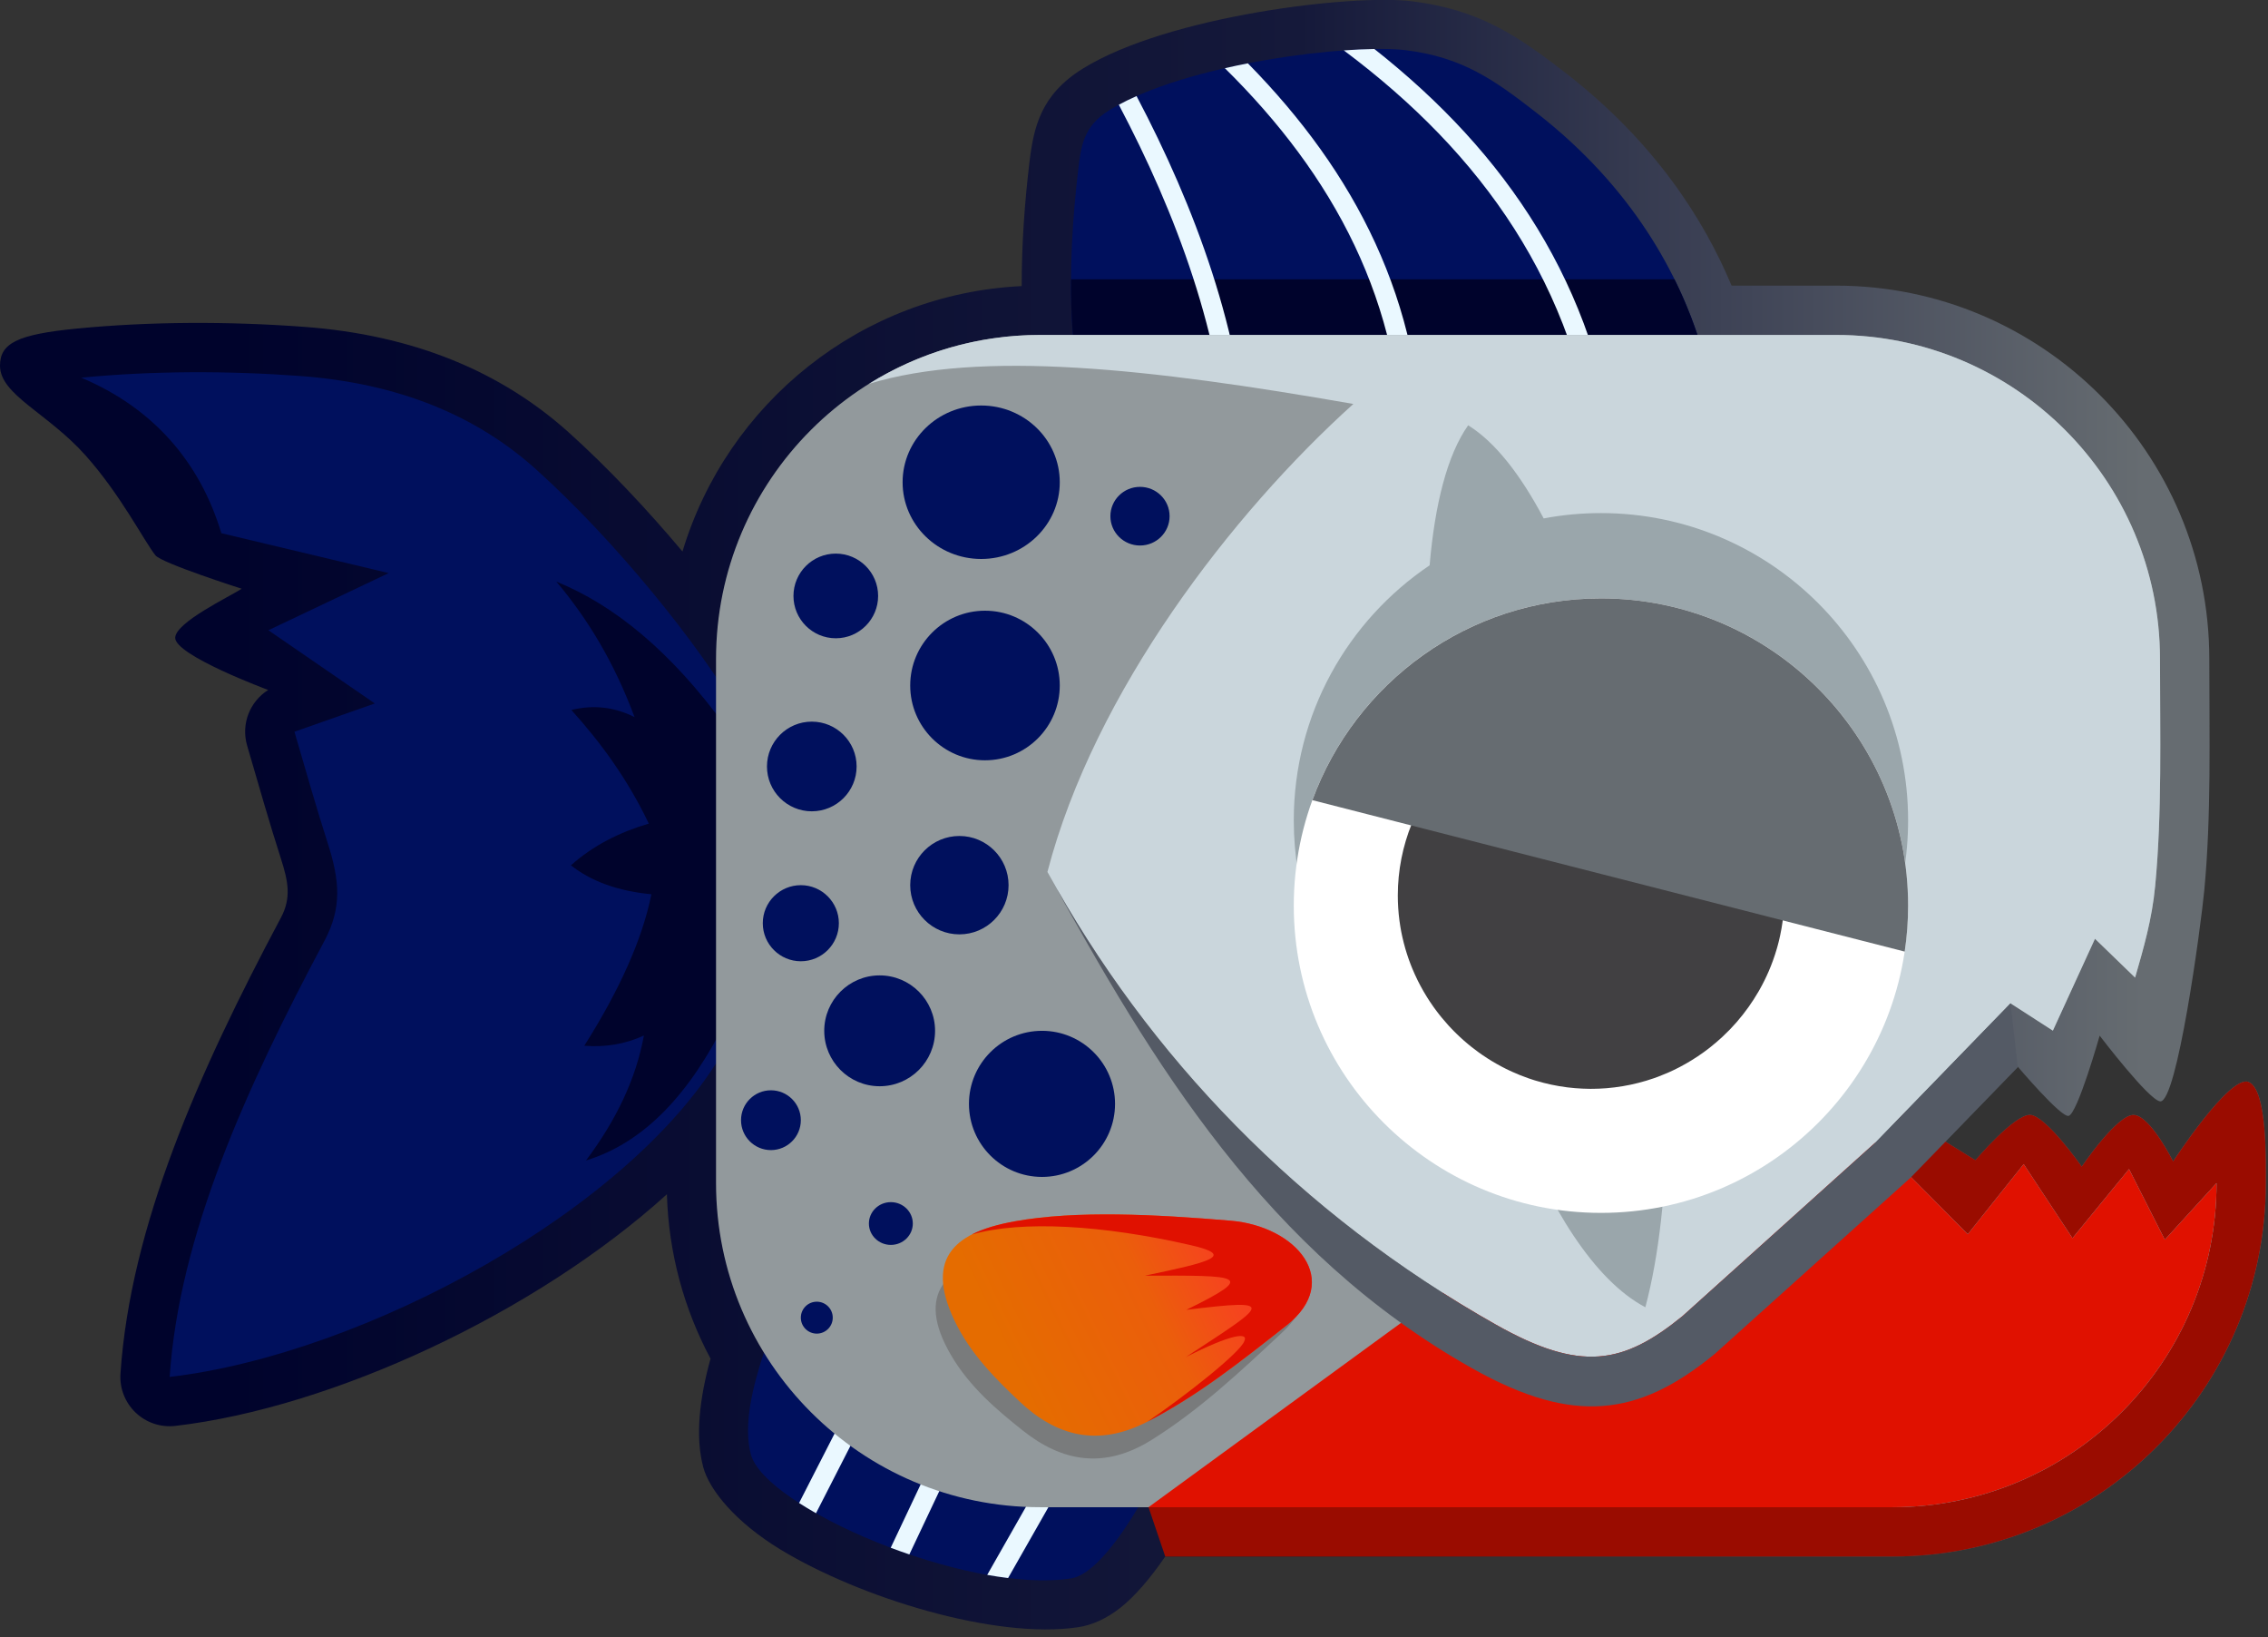 <?xml version="1.0" encoding="UTF-8" standalone="no"?>
<!DOCTYPE svg PUBLIC "-//W3C//DTD SVG 1.1//EN" "http://www.w3.org/Graphics/SVG/1.1/DTD/svg11.dtd">
<svg width="100%" height="100%" viewBox="0 0 230 166" version="1.1" xmlns="http://www.w3.org/2000/svg" xmlns:xlink="http://www.w3.org/1999/xlink" xml:space="preserve" xmlns:serif="http://www.serif.com/" style="fill-rule:evenodd;clip-rule:evenodd;stroke-linejoin:round;stroke-miterlimit:2;">
    <rect x="0" y="0" width="230" height="166" fill="#333333" stroke="none"/>
    <g transform="matrix(1,0,0,1,-29.317,-118.441)">
        <path d="M132.929,147.446C116.642,148.235 103.043,159.337 98.529,174.357C94.919,170.058 90.911,165.808 87.021,162.307C80.12,156.097 71.241,152.399 60.157,151.578C52.526,151.013 44.493,151.029 37.067,151.758C31.104,152.343 29.317,153.228 29.317,155.517C29.317,158.472 34.158,160.315 37.993,164.614C41.575,168.629 43.943,173.318 45.079,174.743C45.715,175.541 53.829,178.132 53.829,178.132C52.525,178.969 47.21,181.499 47.085,183.066C46.943,184.848 56.514,188.394 56.514,188.394C54.661,189.556 53.74,191.84 54.376,194.023C55.519,197.947 56.673,201.98 57.789,205.444C58.547,207.799 58.881,209.459 57.801,211.488C49.46,227.151 42.545,242.735 41.533,257.702C41.432,259.184 41.996,260.634 43.071,261.659C44.147,262.684 45.622,263.177 47.097,263.006C62.971,261.164 83.607,251.6 96.947,239.523C97.124,245.534 98.705,251.195 101.373,256.19C100.24,260.282 99.82,264.097 100.626,267.161C101.249,269.529 103.949,272.795 108.464,275.54C116.465,280.405 130.22,284.685 138.669,283.415C140.004,283.215 141.492,282.592 142.972,281.417C144.407,280.279 145.972,278.458 147.486,276.25C147.486,276.25 221.237,276.25 221.237,276.25C242.133,276.25 259.097,259.286 259.097,238.39C259.097,236.326 259.267,228.881 257.343,228.135C255.418,227.388 249.697,236.19 249.697,236.19C249.697,236.19 247.446,231.666 245.766,231.482C244.086,231.299 240.429,236.718 240.429,236.718C240.429,236.718 236.801,231.545 235.202,231.473C233.602,231.4 229.644,236.066 229.644,236.066C229.644,236.066 226.581,234.168 226.581,234.168C226.581,234.168 233.94,226.585 233.94,226.585C233.94,226.585 238.335,231.774 239.099,231.575C240.006,231.34 242.246,223.442 242.246,223.442C242.246,223.442 247.284,230.05 248.395,230.104C250.094,230.187 252.496,212.486 252.854,208.725C253.573,201.173 253.364,193.1 253.364,185.26C253.364,164.364 236.399,147.4 215.504,147.4L204.918,147.4C202.068,140.592 197.049,132.802 188.181,125.909C183.153,122.001 179.31,119.417 172.492,118.569C166.494,117.823 147.76,120.043 139.129,125.395C134.86,128.042 134.139,131.327 133.709,134.939C133.241,138.877 132.917,143.18 132.929,147.446Z" style="fill:url(#_Linear1);"/>
        <g transform="matrix(1,0,0,1,1.81,0)">
            <path d="M220.816,231.115L217.819,234.263L227.062,243.574L232.729,236.468L237.678,243.975L243.414,236.972L247.043,244.135L252.287,238.39C252.287,256.526 237.563,271.25 219.427,271.25L143.979,271.25L145.676,276.25C145.676,276.25 219.427,276.25 219.427,276.25C240.323,276.25 257.287,259.286 257.287,238.39C257.287,236.326 257.457,228.881 255.533,228.135C253.608,227.388 247.887,236.19 247.887,236.19C247.887,236.19 245.636,231.666 243.956,231.482C242.276,231.299 238.619,236.718 238.619,236.718C238.619,236.718 234.991,231.545 233.392,231.473C231.792,231.4 227.834,236.066 227.834,236.066C227.834,236.066 224.771,234.168 224.771,234.168C224.771,234.168 220.816,231.115 220.816,231.115Z" style="fill:#9a0c00;"/>
        </g>
        <path d="M104.37,190.951C100.231,183.772 91.694,173.239 83.676,166.024C77.547,160.508 69.632,157.293 59.787,156.564C52.44,156.02 44.706,156.033 37.556,156.734C44.847,159.798 49.6,165.292 51.762,172.5L68.736,176.544L56.532,182.338L67.327,189.762L59.177,192.626C60.306,196.503 61.446,200.489 62.548,203.911C63.794,207.782 63.989,210.505 62.214,213.838C54.229,228.833 47.491,243.71 46.521,258.039C66.168,255.76 93.681,241 102.855,224.713L104.37,190.951Z" style="fill:#00105d;"/>
        <path d="M102.984,221.834C99.343,229.218 94.721,234.268 88.744,236.096C91.778,232.049 93.816,227.84 94.614,223.429C92.677,224.317 90.659,224.633 88.571,224.464C92.085,218.907 94.434,213.759 95.377,209.107C92.006,208.783 89.28,207.809 87.215,206.171C89.483,204.154 92.157,202.812 95.113,201.941C92.969,197.452 90.257,193.741 87.259,190.423C89.5,189.871 91.634,190.123 93.665,191.144C91.603,185.578 88.881,181.136 85.739,177.409C91.673,179.817 97.397,184.55 102.87,192.059L102.984,221.834Z" style="fill:#00032c;"/>
        <path d="M150,260.282C147.49,267.025 141.836,277.883 137.926,278.471C127.171,280.087 106.868,271.232 105.461,265.888C103.908,259.986 109.078,250.649 111.129,242.874L150,260.282Z" style="fill:#00105d;fill-rule:nonzero;"/>
        <g transform="matrix(1,0,0,1,1.81,0)">
            <path d="M127.621,278.111L133.479,267.816C133.752,267.336 134.363,267.168 134.843,267.441C135.323,267.714 135.49,268.325 135.218,268.805L129.74,278.431C129.045,278.346 128.337,278.239 127.621,278.111ZM117.836,275.36L122.555,265.376C122.791,264.877 123.388,264.663 123.887,264.899C124.386,265.135 124.599,265.732 124.364,266.231L119.727,276.038C119.091,275.822 118.46,275.595 117.836,275.36ZM108.541,270.824L113.496,261.135C113.747,260.643 114.35,260.449 114.842,260.7C115.333,260.951 115.528,261.554 115.277,262.045L110.258,271.859C109.655,271.517 109.081,271.171 108.541,270.824Z" style="fill:#eaf8ff;"/>
        </g>
        <g>
            <path d="M203.64,165.44C203.64,165.44 204.879,145.22 185.113,129.857C180.854,126.547 177.65,124.249 171.875,123.53C166.463,122.857 149.552,124.815 141.764,129.644C139.179,131.247 138.934,133.342 138.674,135.529C137.496,145.439 137.239,157.787 141.482,165.44L203.64,165.44Z" style="fill:#00105d;fill-rule:nonzero;"/>
            <path d="M199.133,146.761L137.928,146.761C137.887,153.663 138.755,160.521 141.482,165.44L203.64,165.44C203.64,165.44 204.161,156.931 199.133,146.761Z" style="fill:#00032c;fill-rule:nonzero;"/>
            <g transform="matrix(1,0,0,1,1.81,0)">
                <path d="M142.766,128.182C148.66,139.366 153.49,152.218 154.145,165.39C154.172,165.942 153.747,166.411 153.195,166.439C152.644,166.466 152.174,166.041 152.147,165.49C151.506,152.588 146.745,140.007 140.967,129.059C141.532,128.754 142.134,128.462 142.766,128.182ZM154.056,124.862C164.897,135.893 171.763,148.938 171.818,165.437C171.82,165.989 171.374,166.438 170.822,166.44C170.27,166.442 169.82,165.995 169.818,165.443C169.764,149.051 162.714,136.203 151.721,125.354C152.496,125.178 153.276,125.014 154.056,124.862ZM166.881,123.407C180.275,133.966 189.356,147.363 191.513,165.321C191.579,165.869 191.188,166.367 190.64,166.433C190.092,166.499 189.593,166.107 189.528,165.559C187.34,147.346 177.768,133.994 163.782,123.55C164.899,123.469 165.942,123.421 166.881,123.407Z" style="fill:#eaf8ff;"/>
            </g>
        </g>
        <path d="M248.364,185.26C248.364,167.124 233.64,152.4 215.504,152.4L134.79,152.4C116.654,152.4 101.93,167.124 101.93,185.26L101.93,238.39C101.93,256.526 116.654,271.25 134.79,271.25L221.237,271.25C239.373,271.25 254.097,256.526 254.097,238.39L248.853,244.135L245.224,236.972L239.488,243.975L234.539,236.468L228.872,243.574L219.575,234.208L233.206,220.162L237.5,222.931L241.77,213.616L245.84,217.555C246.7,214.558 247.55,211.681 247.876,208.251C248.581,200.852 248.364,192.942 248.364,185.26Z" style="fill:#92999c;"/>
        <path d="M112.148,250.414C113.041,250.414 113.767,251.139 113.767,252.032C113.767,252.926 113.041,253.651 112.148,253.651C111.255,253.651 110.53,252.926 110.53,252.032C110.53,251.139 111.255,250.414 112.148,250.414ZM119.659,240.321C120.888,240.321 121.886,241.292 121.886,242.489C121.886,243.685 120.888,244.656 119.659,244.656C118.431,244.656 117.433,243.685 117.433,242.489C117.433,241.292 118.431,240.321 119.659,240.321ZM134.987,222.95C139.075,222.95 142.394,226.269 142.394,230.357C142.394,234.445 139.075,237.764 134.987,237.764C130.899,237.764 127.58,234.445 127.58,230.357C127.58,226.269 130.899,222.95 134.987,222.95ZM107.497,228.98C109.171,228.98 110.53,230.338 110.53,232.012C110.53,233.685 109.171,235.044 107.497,235.044C105.824,235.044 104.465,233.685 104.465,232.012C104.465,230.338 105.824,228.98 107.497,228.98ZM118.523,217.331C121.625,217.331 124.143,219.849 124.143,222.95C124.143,226.052 121.625,228.57 118.523,228.57C115.422,228.57 112.904,226.052 112.904,222.95C112.904,219.849 115.422,217.331 118.523,217.331ZM110.53,208.184C112.659,208.184 114.387,209.913 114.387,212.041C114.387,214.17 112.659,215.899 110.53,215.899C108.401,215.899 106.672,214.17 106.672,212.041C106.672,209.913 108.401,208.184 110.53,208.184ZM126.61,203.197C129.362,203.197 131.597,205.431 131.597,208.184C131.597,210.937 129.362,213.172 126.61,213.172C123.857,213.172 121.622,210.937 121.622,208.184C121.622,205.431 123.857,203.197 126.61,203.197ZM111.641,191.604C114.15,191.604 116.187,193.641 116.187,196.15C116.187,198.659 114.15,200.696 111.641,200.696C109.132,200.696 107.096,198.659 107.096,196.15C107.096,193.641 109.132,191.604 111.641,191.604ZM129.206,180.357C133.391,180.357 136.789,183.755 136.789,187.94C136.789,192.126 133.391,195.524 129.206,195.524C125.02,195.524 121.622,192.126 121.622,187.94C121.622,183.755 125.02,180.357 129.206,180.357ZM114.075,174.568C116.444,174.568 118.368,176.492 118.368,178.861C118.368,181.229 116.444,183.153 114.075,183.153C111.707,183.153 109.783,181.229 109.783,178.861C109.783,176.492 111.707,174.568 114.075,174.568ZM128.82,159.553C133.218,159.553 136.789,163.039 136.789,167.333C136.789,171.627 133.218,175.113 128.82,175.113C124.422,175.113 120.851,171.627 120.851,167.333C120.851,163.039 124.422,159.553 128.82,159.553ZM144.925,167.802C146.582,167.802 147.927,169.134 147.927,170.775C147.927,172.416 146.582,173.748 144.925,173.748C143.268,173.748 141.923,172.416 141.923,170.775C141.923,169.134 143.268,167.802 144.925,167.802Z" style="fill:#00105d;"/>
        <path d="M219.629,234.263L188.703,239.934L145.789,271.25L221.237,271.25C239.373,271.25 254.097,256.526 254.097,238.39L248.853,244.135L245.224,236.972L239.488,243.975L234.539,236.468L228.872,243.574L219.629,234.263Z" style="fill:#e01100;"/>
        <path d="M117.433,157.359C128.758,153.897 145.922,155.786 166.562,159.396C154.285,170.46 140.302,188.55 135.537,206.843C145.746,225.49 161.115,241.523 181.044,252.756C189.6,257.579 193.919,256.781 199.943,251.874L219.575,234.208L233.206,220.162L237.5,222.931L241.77,213.616L245.84,217.555C246.7,214.558 247.55,211.681 247.876,208.251C248.581,200.852 248.364,192.942 248.364,185.26C248.364,167.124 233.64,152.4 215.504,152.4L134.79,152.4C128.421,152.4 122.472,154.216 117.433,157.359Z" style="fill:#cad6dc;"/>
        <path d="M233.946,226.634C233.946,226.634 233.206,220.162 233.206,220.162L219.575,234.208L199.943,251.874C193.919,256.781 189.6,257.579 181.044,252.756C161.115,241.523 145.746,225.49 135.537,206.843C135.537,206.843 134.92,205.717 135.537,206.843C146.183,226.289 157.788,245.431 178.57,257.145C183.989,260.199 188.131,261.255 191.807,260.989C195.64,260.711 199.146,259.021 203.125,255.781C203.189,255.729 203.252,255.675 203.313,255.619L222.945,237.953C223.029,237.877 223.111,237.798 223.19,237.717L233.946,226.634Z" style="fill:#545a65;"/>
        <g transform="matrix(1,0,0,1,-1.743,1.556)">
            <g transform="matrix(0.997,-0.083,0.083,0.997,-20.787,14.862)">
                <path d="M133.947,240.713C128.219,241.749 124.716,244.179 127.853,250.765C129.466,254.151 132.064,256.728 134.473,258.995C138.148,262.456 142.345,263.637 147.408,261.028C152.486,258.412 156.861,254.945 161.53,251.259C167.263,246.736 162.529,241.205 155.858,240.647C148.27,240.012 140.217,239.579 133.947,240.713Z" style="fill:#797b7c;"/>
            </g>
            <path d="M133.947,240.713C128.219,241.749 124.716,244.179 127.853,250.765C129.466,254.151 132.064,256.728 134.473,258.995C138.148,262.456 142.345,263.637 147.408,261.028C152.486,258.412 156.861,254.945 161.53,251.259C167.263,246.736 162.529,241.205 155.858,240.647C148.27,240.012 140.217,239.579 133.947,240.713Z" style="fill:url(#_Linear2);"/>
            <path d="M157.246,252.86C157.698,251.927 155.965,252.116 151.319,254.472C159.595,249.041 160.775,248.537 151.369,249.683C158.598,246.131 156.89,246.199 147.173,246.218C153.749,244.84 156.448,244.188 151.81,243.125C142.901,241.083 134.647,240.593 129.593,242.054C130.779,241.441 132.267,241.017 133.947,240.713C140.217,239.579 148.27,240.012 155.858,240.647C162.529,241.205 167.263,246.736 161.53,251.259C156.861,254.945 152.486,258.412 147.408,261.028C151.187,258.472 156.853,254.006 157.246,252.86Z" style="fill:#e01100;"/>
        </g>
        <g>
            <path d="M174.297,175.757C174.824,169.566 176.09,164.547 178.204,161.561C180.929,163.244 183.512,166.557 185.865,171.001C187.745,170.646 189.686,170.46 191.67,170.46C208.862,170.46 222.82,184.418 222.82,201.61C222.82,216.512 212.333,228.984 198.343,232.042C198.271,239.121 197.587,245.647 196.174,250.98C190.98,248.228 186.419,240.889 182.806,231.479C169.926,227.657 160.52,215.723 160.52,201.61C160.52,190.848 165.99,181.353 174.297,175.757Z" style="fill:#9aa6ab;"/>
            <circle cx="191.67" cy="210.26" r="31.15" style="fill:#fff;"/>
            <g transform="matrix(1,0,0,1,-8.99,-0.608)">
                <path d="M199.408,229.438C199.199,229.436 198.99,229.43 198.782,229.42C198.283,229.398 197.789,229.356 197.3,229.297L197.178,229.281C196.12,229.145 195.088,228.923 194.089,228.623C194.047,228.611 194.005,228.598 193.962,228.585L193.858,228.553L193.744,228.516L193.664,228.49C193.576,228.462 193.489,228.433 193.402,228.403L193.288,228.364C192.725,228.168 192.173,227.946 191.635,227.702C191.554,227.665 191.473,227.628 191.392,227.589C191.266,227.53 191.141,227.469 191.017,227.408L190.981,227.39L190.875,227.336C190.84,227.319 190.805,227.301 190.769,227.282C190.734,227.264 190.698,227.246 190.664,227.228L190.559,227.172L190.524,227.154C189.889,226.815 189.275,226.443 188.684,226.04L188.636,226.007L188.57,225.962C188.456,225.883 188.343,225.803 188.232,225.722C187.995,225.55 187.761,225.373 187.531,225.191C187.421,225.103 187.311,225.014 187.202,224.924C187.058,224.804 186.915,224.682 186.774,224.559C186.636,224.438 186.501,224.315 186.367,224.191C186.253,224.086 186.141,223.979 186.029,223.87C185.948,223.792 185.868,223.712 185.788,223.632C185.688,223.531 185.589,223.429 185.491,223.326C185.439,223.272 185.387,223.218 185.337,223.163L185.257,223.077C185.23,223.048 185.203,223.019 185.177,222.99C184.956,222.747 184.741,222.499 184.533,222.246C184.445,222.139 184.358,222.031 184.272,221.922C184.186,221.812 184.1,221.702 184.016,221.59C183.941,221.49 183.866,221.39 183.793,221.289L183.765,221.251C183.742,221.219 183.719,221.187 183.696,221.155L183.647,221.085C183.533,220.924 183.422,220.762 183.313,220.598C183.24,220.487 183.167,220.375 183.096,220.263L183.039,220.172L182.989,220.092C182.765,219.732 182.553,219.364 182.353,218.989C182.27,218.834 182.189,218.677 182.11,218.519L182.082,218.463C181.887,218.07 181.706,217.67 181.537,217.264L181.518,217.218C181.503,217.182 181.488,217.145 181.473,217.108L181.429,216.997C181.414,216.96 181.399,216.923 181.385,216.886L181.346,216.786C181.298,216.659 181.25,216.532 181.205,216.405L181.176,216.325C181.163,216.287 181.149,216.249 181.136,216.212L181.112,216.141C181.071,216.023 181.032,215.905 180.994,215.786L180.984,215.756L180.968,215.707C180.919,215.553 180.872,215.399 180.827,215.244C180.713,214.85 180.611,214.451 180.521,214.048C180.487,213.895 180.455,213.741 180.424,213.587L180.413,213.53C180.406,213.491 180.398,213.451 180.391,213.411L180.377,213.339C180.353,213.206 180.33,213.072 180.308,212.938C180.277,212.746 180.249,212.553 180.223,212.358C180.116,211.533 180.06,210.693 180.06,209.84C180.06,199.574 188.126,191.044 198.213,190.294L198.236,190.292L198.259,190.29L198.285,190.288L198.352,190.284C198.7,190.26 199.049,190.246 199.398,190.242L199.482,190.241L199.521,190.241C199.568,190.24 199.614,190.24 199.66,190.24L199.786,190.24L199.799,190.241L199.838,190.241L199.912,190.242L199.922,190.242C200.271,190.246 200.62,190.26 200.968,190.284L201.035,190.288L201.061,190.29L201.084,190.292L201.107,190.294C211.194,191.044 219.26,199.574 219.26,209.84C219.26,210.755 219.196,211.656 219.072,212.539C219.042,212.751 219.009,212.961 218.973,213.17C218.933,213.399 218.889,213.627 218.841,213.853C218.814,213.981 218.786,214.109 218.756,214.237C218.734,214.332 218.711,214.426 218.688,214.519L218.669,214.597L218.639,214.711C218.618,214.794 218.596,214.876 218.574,214.957L218.544,215.064C218.533,215.103 218.522,215.141 218.511,215.18L218.487,215.264C218.369,215.668 218.239,216.066 218.096,216.458C217.965,216.819 217.823,217.176 217.672,217.526C217.398,218.161 217.091,218.779 216.753,219.379L216.706,219.461L216.647,219.564C216.012,220.664 215.272,221.699 214.442,222.654L214.379,222.726C214.189,222.942 213.996,223.153 213.798,223.36L213.74,223.42L213.721,223.44C213.5,223.667 213.274,223.89 213.043,224.107L212.983,224.163L212.961,224.184C212.572,224.545 212.169,224.891 211.752,225.22C211.714,225.25 211.675,225.28 211.637,225.31L211.544,225.382C211.513,225.406 211.482,225.43 211.45,225.454C211.356,225.525 211.261,225.596 211.166,225.665L211.071,225.735C210.305,226.288 209.498,226.787 208.656,227.228L208.551,227.282C208.375,227.373 208.198,227.461 208.019,227.546C207.896,227.605 207.773,227.662 207.649,227.718L207.586,227.746L207.477,227.795C207.44,227.811 207.403,227.827 207.366,227.843C207.075,227.969 206.78,228.089 206.482,228.201L206.37,228.243C206.258,228.284 206.145,228.324 206.032,228.364L206.024,228.367C205.78,228.451 205.535,228.531 205.287,228.606L205.231,228.623L205.221,228.626C204.197,228.933 203.139,229.158 202.054,229.292C201.798,229.324 201.541,229.351 201.282,229.372L201.159,229.382C200.727,229.416 200.291,229.435 199.852,229.439C199.789,229.44 199.725,229.44 199.66,229.44L199.534,229.44L199.408,229.438Z" style="fill:#414042;fill-rule:nonzero;"/>
            </g>
            <path d="M162.407,199.566C166.774,187.635 178.234,179.11 191.67,179.11C208.862,179.11 222.82,193.068 222.82,210.26C222.82,211.843 222.702,213.399 222.473,214.918L162.407,199.566Z" style="fill:#666c71;"/>
        </g>
    </g>
    <defs>
        <linearGradient id="_Linear1" x1="0" y1="0" x2="1" y2="0" gradientUnits="userSpaceOnUse" gradientTransform="matrix(-196.462,2.40596e-14,-1.72987e-14,-141.255,247.676,206.343)"><stop offset="0" style="stop-color:#666c71;stop-opacity:1"/><stop offset="0.44" style="stop-color:#15193a;stop-opacity:1"/><stop offset="1" style="stop-color:#00032c;stop-opacity:1"/></linearGradient>
        <linearGradient id="_Linear2" x1="0" y1="0" x2="1" y2="0" gradientUnits="userSpaceOnUse" gradientTransform="matrix(-27.062,12.989,-7.786,-16.222,161.46,244.062)"><stop offset="0" style="stop-color:#ff2e2e;stop-opacity:1"/><stop offset="0.48" style="stop-color:#eb5e0b;stop-opacity:1"/><stop offset="1" style="stop-color:#e56c00;stop-opacity:1"/></linearGradient>
    </defs>
</svg>
